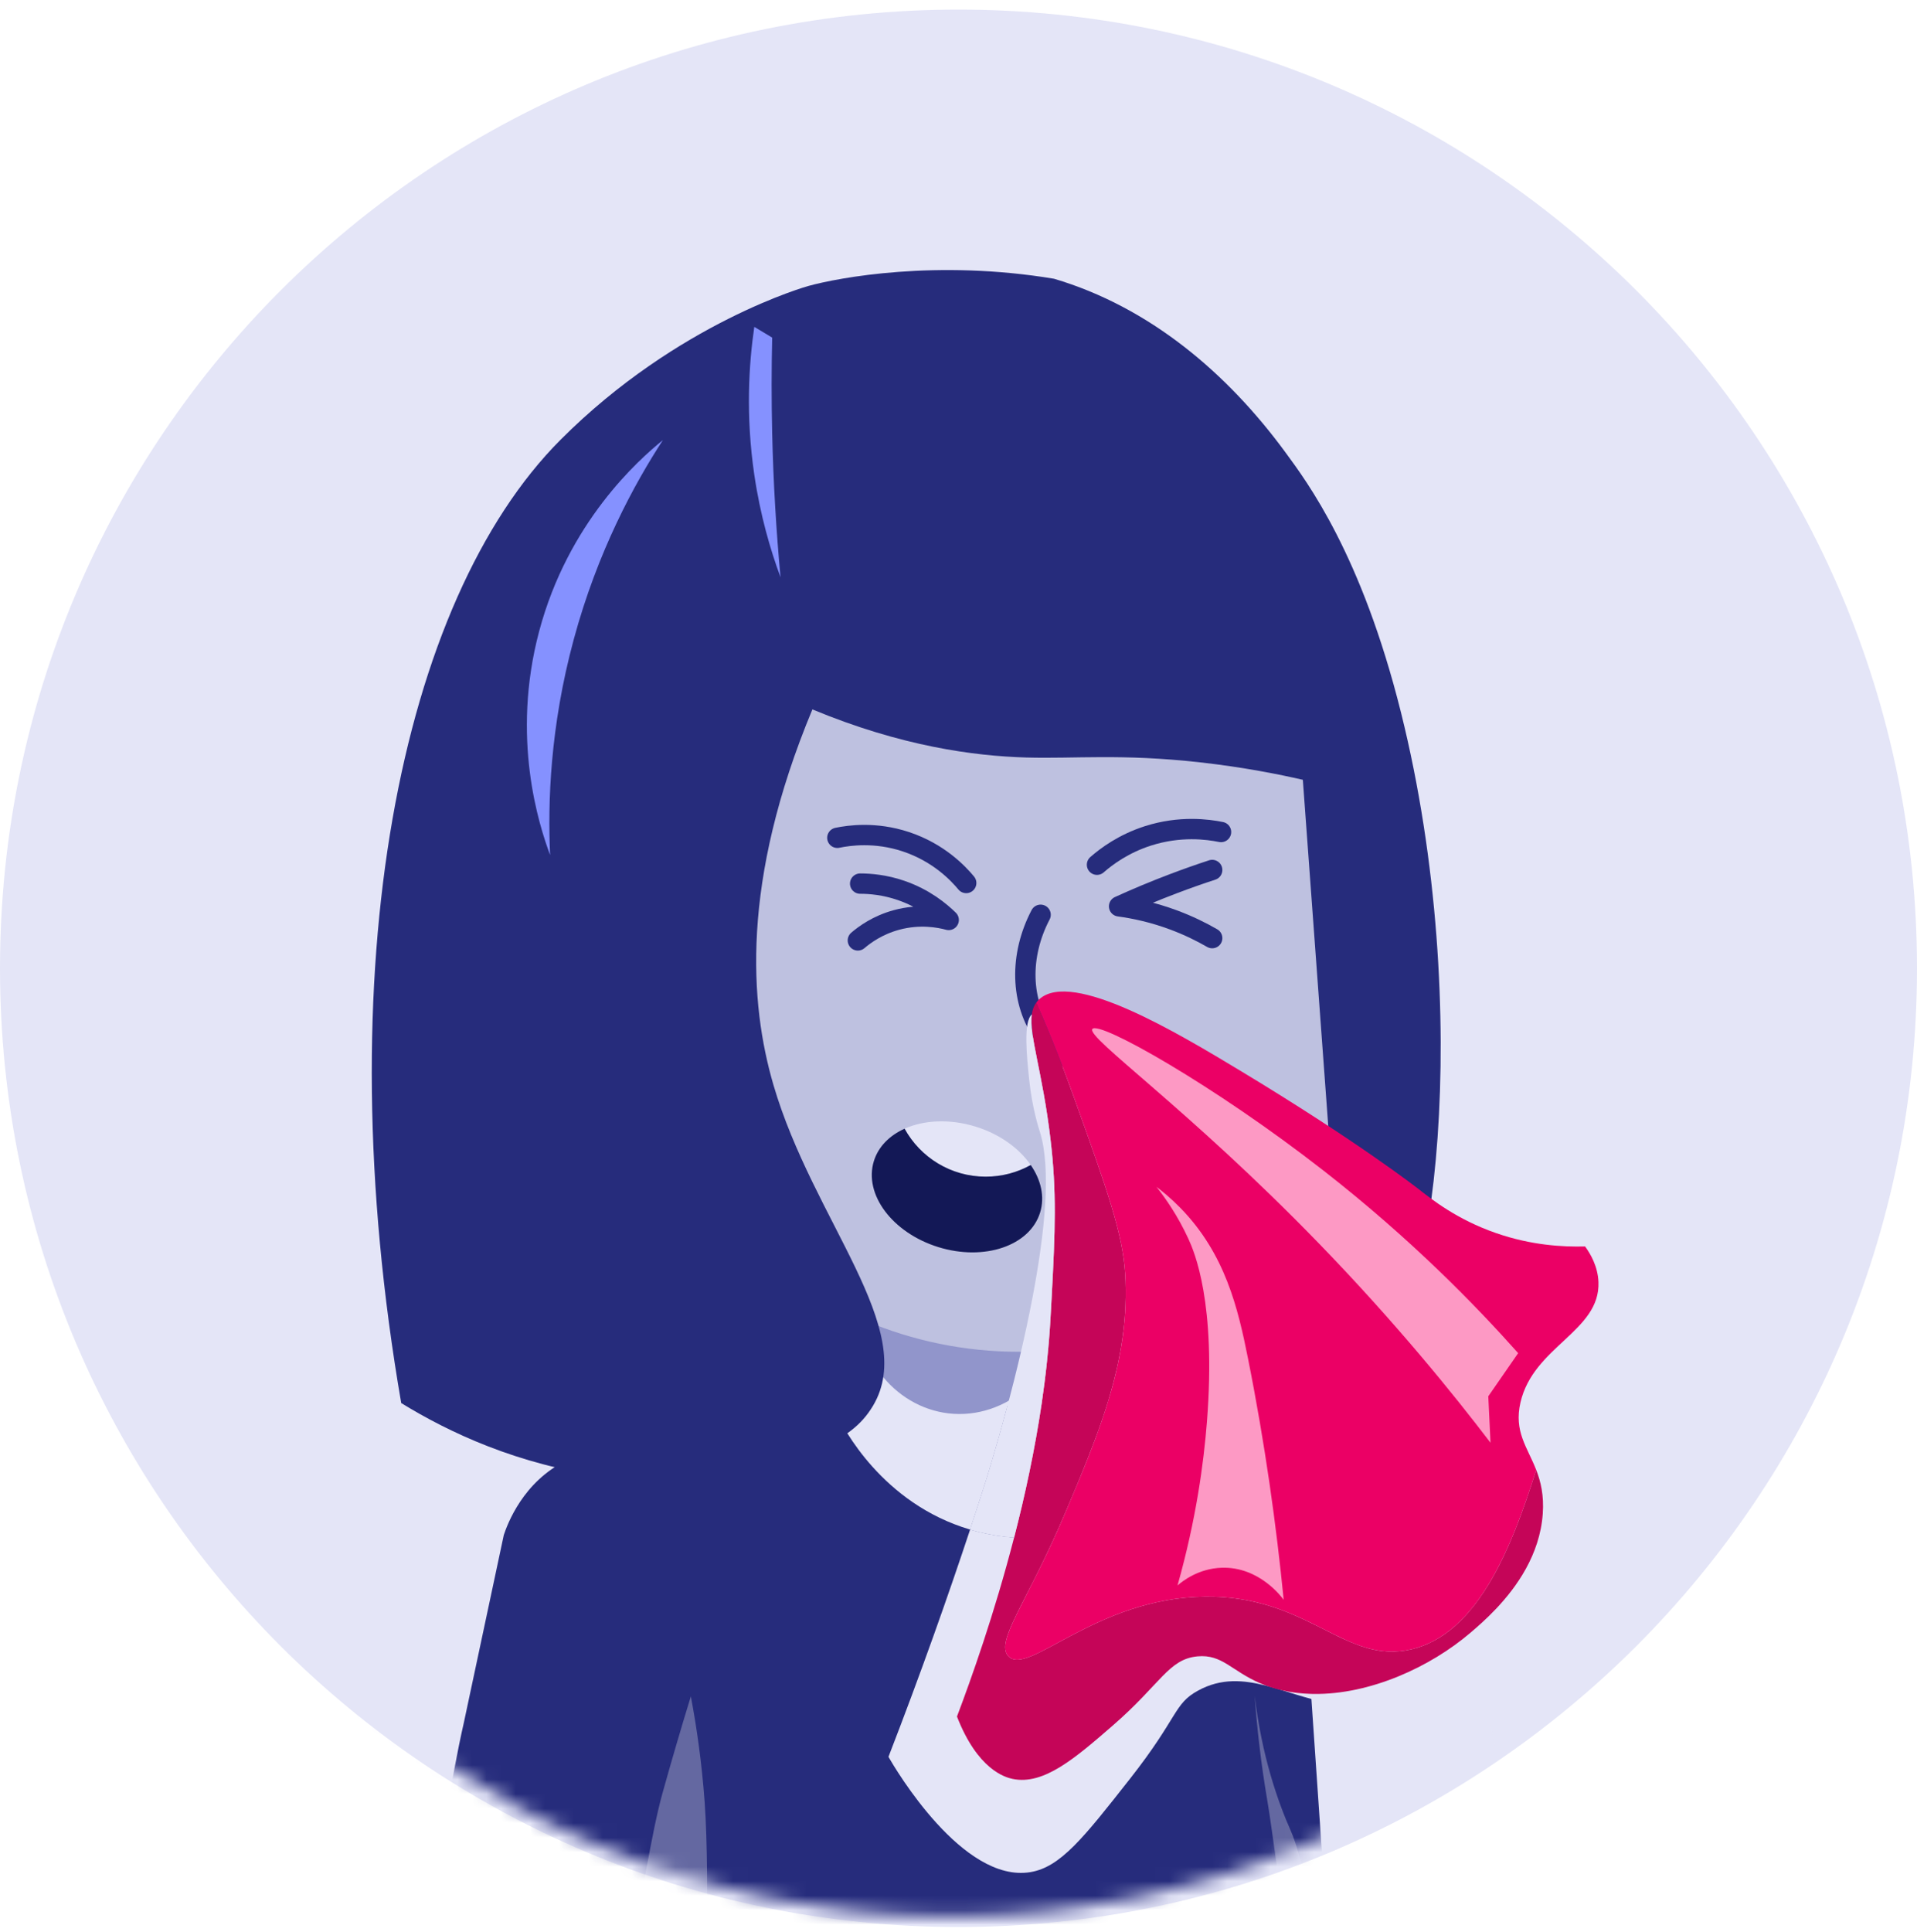 <svg width="132" height="133" viewBox="0 0 132 133" fill="none" xmlns="http://www.w3.org/2000/svg">
<path fill-rule="evenodd" clip-rule="evenodd" d="M66 132.66C102.451 132.66 132 103.11 132 66.659C132 30.209 102.451 0.66 66 0.66C29.549 0.66 0 30.209 0 66.659C0 103.11 29.549 132.66 66 132.66Z" fill="#E4E5F7"/>
<mask id="mask0" mask-type="alpha" maskUnits="userSpaceOnUse" x="2" y="5" width="127" height="127">
<path fill-rule="evenodd" clip-rule="evenodd" d="M2.508 68.895C2.508 103.685 30.71 131.888 65.501 131.888V131.888C100.291 131.888 128.494 103.685 128.494 68.895V68.895C128.494 34.105 100.291 5.902 65.501 5.902V5.902C30.71 5.902 2.508 34.105 2.508 68.895" fill="white"/>
</mask>
<g mask="url(#mask0)">
<path fill-rule="evenodd" clip-rule="evenodd" d="M154.326 76.106C154.326 123.874 115.602 162.598 67.834 162.598C20.066 162.598 -18.658 123.874 -18.658 76.106C-18.658 28.337 20.066 -10.387 67.834 -10.387C115.602 -10.387 154.326 28.337 154.326 76.106" fill="#E4E5F7"/>
</g>
<mask id="mask1" mask-type="alpha" maskUnits="userSpaceOnUse" x="2" y="5" width="127" height="127">
<path fill-rule="evenodd" clip-rule="evenodd" d="M2.508 68.895C2.508 103.685 30.71 131.888 65.501 131.888V131.888C100.291 131.888 128.494 103.685 128.494 68.895V68.895C128.494 34.105 100.291 5.902 65.501 5.902V5.902C30.71 5.902 2.508 34.105 2.508 68.895" fill="white"/>
</mask>
<g mask="url(#mask1)">
<path fill-rule="evenodd" clip-rule="evenodd" d="M91.355 132.313C91.113 132.319 90.869 132.326 90.627 132.334C89.959 132.351 89.291 132.37 88.623 132.389C73.856 132.799 59.092 133.21 44.325 133.619C44.262 132.907 44.198 132.194 44.136 131.482C43.933 132.19 43.729 132.896 43.526 133.605C38.797 133.083 34.067 132.563 29.338 132.042C30.208 128.267 31.075 122.356 31.942 118.581C32.858 114.276 33.775 109.973 34.691 105.67C34.933 104.947 36.012 101.991 39.011 100.545C39.594 100.265 41.744 99.228 43.916 99.959C44.875 100.282 44.887 100.627 45.748 100.984C47.25 101.605 52.191 99.887 52.191 99.887C53.639 99.306 55.506 98.494 57.637 97.397C61.548 97.196 65.458 96.995 69.369 96.793C68.552 99.866 67.863 102.021 67.863 102.021C67.528 103.072 67.172 104.167 66.799 105.299C66.99 105.355 67.187 105.41 67.386 105.458C68.23 105.67 69.049 105.791 69.829 105.846C70.569 102.981 71.244 99.866 71.719 96.67C73.248 96.592 74.779 96.513 76.31 96.435C76.861 96.405 77.413 96.378 77.966 96.35C81.674 96.157 85.38 95.966 89.088 95.775C89.435 101.069 89.785 106.364 90.135 111.657C90.243 113.309 90.352 114.963 90.462 116.615C90.47 116.747 90.479 116.88 90.487 117.012C90.776 121.4 91.066 127.925 91.355 132.313" fill="#262C7C"/>
<path fill-rule="evenodd" clip-rule="evenodd" d="M71.104 89.284C70.597 91.956 69.95 94.607 69.369 96.793C68.552 99.866 67.863 102.021 67.863 102.021C67.528 103.073 67.172 104.167 66.799 105.299C60.716 103.499 58.038 98.229 57.637 97.397C57.635 97.393 57.635 97.391 57.633 97.387C58.893 94.448 60.152 91.508 61.412 88.569C64.644 88.806 67.874 89.046 71.104 89.284" fill="#E4E5F7"/>
<path fill-rule="evenodd" clip-rule="evenodd" d="M59.229 89.143C58.64 93.178 61.53 96.862 65.318 97.3C69.27 97.758 73.038 94.549 73.131 90.292C68.497 89.909 63.863 89.526 59.229 89.143" fill="#9195CB"/>
<path fill-rule="evenodd" clip-rule="evenodd" d="M97.297 65.924C97.297 80.911 85.147 93.06 70.16 93.06C55.174 93.06 43.024 80.911 43.024 65.924C43.024 50.937 55.174 38.788 70.16 38.788C85.147 38.788 97.297 50.937 97.297 65.924" fill="#BEC1E0"/>
<path fill-rule="evenodd" clip-rule="evenodd" d="M78.531 89.833C78.344 92.004 78.155 94.178 77.966 96.35C77.733 99.041 77.5 101.732 77.266 104.423C76.565 104.756 74.889 105.486 72.635 105.766C71.776 105.874 70.834 105.914 69.829 105.846C70.569 102.981 71.244 99.866 71.719 96.67C72.009 94.704 72.226 92.709 72.336 90.717C72.361 90.253 72.387 89.81 72.41 89.381C74.107 89.506 75.803 89.631 77.5 89.757L78.531 89.833Z" fill="#FFD6B0"/>
<path fill-rule="evenodd" clip-rule="evenodd" d="M104.702 106.93C104.378 108.116 103.801 109.447 103.012 110.756C102.353 111.452 101.735 111.986 101.322 112.342C101.296 112.363 101.271 112.385 101.246 112.406C101.296 112.612 101.345 112.819 101.396 113.025C99.68 115.072 97.443 116.758 94.896 117.256C93.299 117.57 91.851 117.362 90.487 117.012C90.424 116.995 90.362 116.98 90.3 116.961C89.626 116.783 88.971 116.571 88.33 116.376C87.963 116.263 87.601 116.155 87.24 116.062C87.234 116.06 87.23 116.058 87.225 116.058C85.633 115.648 84.095 115.506 82.488 116.389C80.81 117.307 81.165 118.185 77.803 122.462C74.618 126.513 73.027 128.54 70.949 128.882C66.292 129.652 61.66 121.786 61.177 120.946C63.412 115.176 65.27 109.914 66.799 105.299C66.99 105.354 67.187 105.41 67.386 105.458C68.23 105.67 69.049 105.791 69.829 105.846C70.569 102.981 71.244 99.866 71.719 96.67C72.009 94.704 72.226 92.708 72.336 90.717C72.361 90.253 72.387 89.809 72.41 89.381C72.665 84.671 72.76 82.031 72.336 78.447C71.789 73.809 70.847 71.285 71.051 69.828C71.178 69.716 71.371 69.652 71.623 69.639C76.562 69.402 104.371 87.95 105.09 103.274V103.276C105.148 104.519 105.027 105.74 104.702 106.93" fill="#E4E5F7"/>
<path fill-rule="evenodd" clip-rule="evenodd" d="M53.255 74.682C55.991 84.049 63.278 91.499 60.107 96.787C59.297 98.138 58.205 98.919 56.233 99.867C50.332 102.702 44.28 101.987 41.731 101.655C35.663 100.863 30.875 98.589 27.627 96.589C22.462 66.678 27.542 41.36 38.594 30.279C46.674 22.177 55.659 19.688 55.659 19.688C57.738 19.111 64.496 17.843 72.58 19.19V19.19C79.129 21.13 84.498 25.657 88.531 31.168C89.998 33.172 93.747 38.147 96.469 49.051C101.596 69.591 98.628 92.068 94.766 92.454C94.284 92.502 93.509 92.234 92.407 90.417C91.508 78.172 90.609 65.928 89.71 53.683C88.072 53.307 85.628 52.816 82.635 52.482C77.17 51.873 74.023 52.245 70.646 52.147C67.1 52.045 62.079 51.386 55.94 48.837C50.994 60.705 51.622 69.091 53.255 74.682" fill="#262C7C"/>
<path d="M71.654 62.975C70.18 65.787 70.251 69 71.895 71.256C73.049 72.84 74.644 73.492 75.432 73.749" stroke="#262C7C" stroke-width="1.4" stroke-linecap="round" stroke-linejoin="round"/>
<path fill-rule="evenodd" clip-rule="evenodd" d="M105.44 131.923C100.745 132.052 96.05 132.184 91.354 132.313L90.3 116.961L90.271 116.611L89.866 111.528L88.485 94.227C91.083 94.303 93.897 94.416 96.941 94.567C98.277 100.106 99.615 105.645 100.951 111.184C101.051 111.591 101.148 111.999 101.246 112.406C101.296 112.611 101.345 112.819 101.396 113.025C102.743 118.611 104.092 126.337 105.44 131.923" fill="#E4E5F7"/>
<path fill-rule="evenodd" clip-rule="evenodd" d="M106.231 104.213C106.03 107.034 104.424 109.265 103.012 110.756C102.353 111.452 101.735 111.986 101.322 112.342C101.296 112.364 101.271 112.385 101.246 112.406C98.478 114.77 94.328 116.664 90.462 116.615C90.398 116.615 90.335 116.614 90.271 116.611C89.611 116.592 88.96 116.518 88.33 116.376C87.961 116.293 87.597 116.189 87.24 116.062C87.234 116.06 87.23 116.058 87.225 116.058C87.066 115.998 86.907 115.937 86.753 115.869C84.791 115.025 84.159 113.871 82.458 114.028C80.467 114.213 79.93 115.922 76.63 118.783C74.035 121.033 71.874 122.908 69.73 122.465C69.214 122.359 67.318 121.832 65.895 118.17C66.867 115.6 68.459 111.146 69.829 105.846C70.569 102.981 71.244 99.866 71.719 96.67C72.009 94.704 72.226 92.709 72.336 90.717C72.361 90.253 72.387 89.809 72.41 89.381C72.665 84.671 72.76 82.031 72.336 78.447C71.789 73.809 70.847 71.285 71.051 69.828C71.091 69.512 71.189 69.249 71.354 69.022C71.382 69.084 71.407 69.145 71.437 69.209C71.466 69.279 71.498 69.349 71.53 69.423C71.56 69.493 71.591 69.565 71.623 69.639C71.751 69.934 71.888 70.252 72.035 70.604C72.056 70.655 72.077 70.706 72.098 70.757C72.12 70.808 72.143 70.861 72.164 70.914C72.23 71.071 72.296 71.234 72.366 71.404C72.459 71.629 72.554 71.866 72.652 72.116C72.72 72.286 72.788 72.46 72.86 72.64C72.998 72.99 73.14 73.359 73.288 73.751C73.343 73.902 73.4 74.052 73.46 74.21C73.498 74.314 73.538 74.42 73.576 74.528C73.716 74.899 73.859 75.291 74.005 75.701C76.204 81.823 77.303 84.885 77.474 87.685C77.519 88.414 77.525 89.133 77.496 89.839C77.493 89.922 77.489 90.005 77.485 90.088C77.483 90.155 77.479 90.221 77.474 90.289C77.468 90.399 77.46 90.507 77.451 90.618C77.432 90.891 77.407 91.165 77.377 91.434C77.377 91.447 77.375 91.457 77.373 91.468C77.343 91.723 77.311 91.977 77.273 92.229C77.25 92.397 77.224 92.564 77.195 92.73C77.177 92.842 77.158 92.952 77.137 93.063C77.093 93.313 77.044 93.561 76.991 93.809C76.963 93.943 76.934 94.076 76.904 94.21C76.766 94.821 76.607 95.425 76.431 96.027C76.393 96.163 76.35 96.299 76.31 96.435C76.27 96.566 76.23 96.698 76.187 96.829C76.066 97.217 75.937 97.603 75.801 97.991C75.748 98.144 75.693 98.299 75.638 98.454C75.426 99.041 75.203 99.631 74.97 100.222C74.845 100.541 74.718 100.857 74.588 101.177C74.452 101.509 74.314 101.845 74.177 102.18C74.047 102.487 73.918 102.795 73.789 103.104C73.653 103.429 73.515 103.756 73.375 104.084C73.061 104.824 72.754 105.516 72.455 106.16C72.338 106.41 72.224 106.655 72.111 106.89C72.056 107.009 72.001 107.127 71.944 107.244C71.831 107.475 71.721 107.7 71.615 107.919C71.551 108.05 71.488 108.179 71.424 108.307C71.329 108.495 71.237 108.678 71.148 108.856C71.125 108.902 71.104 108.947 71.08 108.991C70.953 109.24 70.832 109.477 70.718 109.704C70.578 109.982 70.444 110.245 70.319 110.493C70.243 110.646 70.168 110.792 70.099 110.934C70.086 110.96 70.073 110.987 70.06 111.013C70.02 111.095 69.98 111.176 69.944 111.254C69.829 111.494 69.725 111.714 69.636 111.922C69.613 111.971 69.594 112.018 69.575 112.065C69.501 112.241 69.439 112.404 69.386 112.554C69.373 112.59 69.363 112.624 69.352 112.658C69.339 112.696 69.329 112.733 69.32 112.766C69.305 112.815 69.293 112.862 69.282 112.906C69.269 112.953 69.261 112.998 69.252 113.04C69.244 113.074 69.24 113.106 69.235 113.135C69.227 113.182 69.221 113.229 69.218 113.273C69.214 113.318 69.212 113.36 69.212 113.403C69.212 113.655 69.282 113.858 69.433 114.018C70.79 115.451 75.434 109.997 82.993 109.918C83.234 109.916 83.472 109.918 83.703 109.929C83.792 109.931 83.881 109.935 83.968 109.939C84.452 109.965 84.912 110.014 85.353 110.082C85.438 110.094 85.523 110.107 85.605 110.122C85.677 110.135 85.747 110.147 85.82 110.16C85.913 110.177 86.008 110.196 86.099 110.215C86.18 110.232 86.261 110.249 86.339 110.268C86.394 110.279 86.447 110.291 86.5 110.306C87.168 110.463 87.785 110.663 88.369 110.885C88.475 110.926 88.579 110.968 88.682 111.008C88.973 111.125 89.253 111.246 89.524 111.371C89.613 111.411 89.7 111.452 89.785 111.49C89.813 111.505 89.84 111.515 89.866 111.528C90.218 111.695 90.559 111.865 90.89 112.03C90.952 112.062 91.013 112.092 91.075 112.124C91.456 112.317 91.828 112.506 92.192 112.68C92.294 112.728 92.396 112.777 92.498 112.824C92.847 112.985 93.191 113.131 93.537 113.256C93.594 113.277 93.651 113.299 93.711 113.318C93.999 113.417 94.29 113.502 94.582 113.564C94.639 113.576 94.699 113.589 94.758 113.6C94.888 113.625 95.019 113.646 95.151 113.661C95.259 113.674 95.369 113.685 95.477 113.691C95.522 113.695 95.568 113.698 95.615 113.699C96.116 113.721 96.635 113.674 97.184 113.545C97.335 113.509 97.481 113.468 97.628 113.424C97.691 113.403 97.757 113.381 97.821 113.358C97.888 113.335 97.956 113.309 98.022 113.284C98.092 113.256 98.16 113.229 98.228 113.199C98.296 113.171 98.361 113.142 98.427 113.11C98.546 113.055 98.665 112.995 98.781 112.932C99.25 112.677 99.689 112.368 100.103 112.013C100.151 111.971 100.2 111.929 100.249 111.884C100.493 111.666 100.726 111.432 100.951 111.184C100.953 111.182 100.955 111.18 100.955 111.178C101.025 111.102 101.095 111.023 101.163 110.942C101.649 110.378 102.094 109.744 102.505 109.066C102.567 108.964 102.628 108.862 102.688 108.758C102.713 108.718 102.736 108.678 102.758 108.637C102.819 108.531 102.879 108.421 102.938 108.313C102.997 108.207 103.055 108.099 103.11 107.993C103.158 107.903 103.205 107.812 103.252 107.719C103.447 107.337 103.631 106.947 103.807 106.551C103.869 106.415 103.928 106.279 103.988 106.141C104.198 105.658 104.395 105.163 104.583 104.667C104.647 104.502 104.709 104.336 104.77 104.171C104.881 103.872 104.987 103.575 105.09 103.276V103.274C105.334 102.574 105.563 101.876 105.78 101.194C106.094 102 106.32 102.941 106.231 104.213" fill="#C50558"/>
<path fill-rule="evenodd" clip-rule="evenodd" d="M110.066 88.261C110.195 91.655 105.591 92.67 104.696 96.545C104.232 98.558 105.169 99.62 105.78 101.194C104.13 106.394 101.818 112.448 97.184 113.545C92.608 114.628 90.124 109.844 82.993 109.918C75.434 109.997 70.79 115.451 69.433 114.018C68.487 113.017 70.728 110.338 73.375 104.084C75.721 98.538 77.833 93.544 77.474 87.685C77.303 84.885 76.204 81.823 74.005 75.701C72.828 72.42 71.952 70.382 71.354 69.022C71.413 68.937 71.486 68.859 71.568 68.785C73.835 66.742 81.126 71.134 85.372 73.692C93.49 78.582 97.655 81.84 97.655 81.84C98.571 82.557 100.313 83.952 103.01 84.887C105.445 85.734 107.64 85.85 109.145 85.808C109.508 86.306 110.023 87.169 110.066 88.261" fill="#EB0065"/>
<path fill-rule="evenodd" clip-rule="evenodd" d="M75.217 70.839C74.793 71.426 81.81 76.307 90.829 85.614C96.151 91.105 100.101 96.002 102.633 99.322C102.582 98.255 102.531 97.189 102.48 96.123C103.166 95.133 103.851 94.143 104.537 93.153C101.638 89.895 97.192 85.314 91.133 80.587C83.581 74.694 75.653 70.236 75.217 70.839" fill="#FD99C4"/>
<path fill-rule="evenodd" clip-rule="evenodd" d="M79.632 81.706C80.238 82.472 81.09 83.674 81.828 85.279C82.239 86.175 83.752 89.669 83.107 97.877C82.886 100.688 82.37 104.584 81.081 109.146C81.438 108.838 82.531 107.978 84.127 107.927C86.703 107.846 88.257 109.946 88.392 110.136C87.89 105.051 87.116 99.438 85.934 93.52C85.255 90.119 84.382 86.323 81.271 83.148C80.628 82.492 80.037 82.012 79.632 81.706" fill="#FD99C4"/>
<path d="M59.07 64.74C59.542 64.337 60.434 63.684 61.729 63.332C63.348 62.892 64.706 63.165 65.326 63.332C64.748 62.766 63.662 61.854 62.042 61.298C60.92 60.914 59.923 60.83 59.227 60.83" stroke="#262C7C" stroke-width="1.4" stroke-linecap="round" stroke-linejoin="round"/>
<path d="M83.469 59.891C82.608 60.173 81.721 60.485 80.811 60.83C79.479 61.334 78.227 61.86 77.057 62.394C78.104 62.535 79.395 62.806 80.811 63.332C81.849 63.718 82.737 64.16 83.469 64.583" stroke="#262C7C" stroke-width="1.4" stroke-linecap="round" stroke-linejoin="round"/>
<path fill-rule="evenodd" clip-rule="evenodd" d="M70.972 80.201C70.054 80.714 68.998 81.004 67.872 81.004C65.465 81.004 63.369 79.67 62.288 77.702C63.624 77.104 65.399 77.009 67.18 77.56C68.843 78.075 70.181 79.055 70.972 80.201" fill="#E4E5F7"/>
<path fill-rule="evenodd" clip-rule="evenodd" d="M71.617 83.481C70.906 85.77 67.77 86.832 64.61 85.853C61.45 84.873 59.463 82.222 60.173 79.931C60.483 78.932 61.255 78.167 62.288 77.702C63.369 79.67 65.465 81.004 67.872 81.004C68.998 81.004 70.054 80.714 70.972 80.201C71.685 81.231 71.954 82.395 71.617 83.481" fill="#131856"/>
<path d="M57.657 57.676C58.469 57.508 60.263 57.251 62.359 57.941C64.65 58.695 66.003 60.152 66.531 60.788" stroke="#262C7C" stroke-width="1.4" stroke-linecap="round" stroke-linejoin="round"/>
<path d="M75.536 59.53C76.197 58.952 77.368 58.08 79.046 57.543C81.259 56.835 83.161 57.091 84.078 57.278" stroke="#262C7C" stroke-width="1.4" stroke-linecap="round" stroke-linejoin="round"/>
<path fill-rule="evenodd" clip-rule="evenodd" d="M37.879 58.861C37.109 56.799 35.17 50.793 37.127 43.45C39.124 35.957 43.952 31.672 45.647 30.295C43.682 33.313 41.154 37.936 39.508 44.014C37.873 50.047 37.714 55.277 37.879 58.861" fill="#8591FF"/>
<path fill-rule="evenodd" clip-rule="evenodd" d="M53.745 39.741C53.042 37.842 52.348 35.465 51.939 32.682C51.338 28.591 51.564 25.073 51.939 22.502C52.349 22.749 52.76 22.995 53.17 23.241C53.122 25.352 53.118 27.543 53.17 29.808C53.25 33.3 53.455 36.617 53.745 39.741" fill="#8591FF"/>
<path fill-rule="evenodd" clip-rule="evenodd" d="M90.626 132.334C89.958 132.351 89.29 132.37 88.623 132.389C88.114 130.445 87.647 126.199 87.261 123.936C86.823 121.364 86.551 118.95 86.394 116.734C86.89 120.88 87.961 123.972 88.909 126.106C89.511 127.463 90.304 131.115 90.626 132.334" fill="#6468A1"/>
<path fill-rule="evenodd" clip-rule="evenodd" d="M47.57 116.781C46.9 118.96 46.242 121.199 45.603 123.498C44.848 126.213 44.158 131.009 43.526 133.605C43.729 132.897 43.933 132.189 44.136 131.482C44.2 132.194 44.262 132.907 44.325 133.619C45.763 133.582 47.2 133.545 48.637 133.507C48.728 131.311 48.716 126.714 48.52 124.04C48.325 121.37 47.979 118.939 47.57 116.781" fill="#6468A1"/>
<path fill-rule="evenodd" clip-rule="evenodd" d="M72.41 89.381C72.387 89.81 72.361 90.253 72.336 90.717C72.226 92.708 72.009 94.704 71.719 96.67C71.244 99.866 70.569 102.981 69.829 105.846C69.049 105.791 68.23 105.67 67.386 105.458C67.187 105.41 66.99 105.354 66.799 105.299C67.172 104.167 67.528 103.073 67.863 102.021C67.863 102.021 68.552 99.866 69.369 96.793C69.95 94.607 70.597 91.956 71.104 89.284C71.935 84.911 72.4 80.483 71.611 77.946C71.53 77.685 71.07 76.281 70.868 74.335C70.692 72.621 70.459 70.36 71.051 69.828C70.847 71.285 71.789 73.809 72.336 78.447C72.76 82.031 72.665 84.671 72.41 89.381" fill="#E4E5F7"/>
</g>
</svg>
